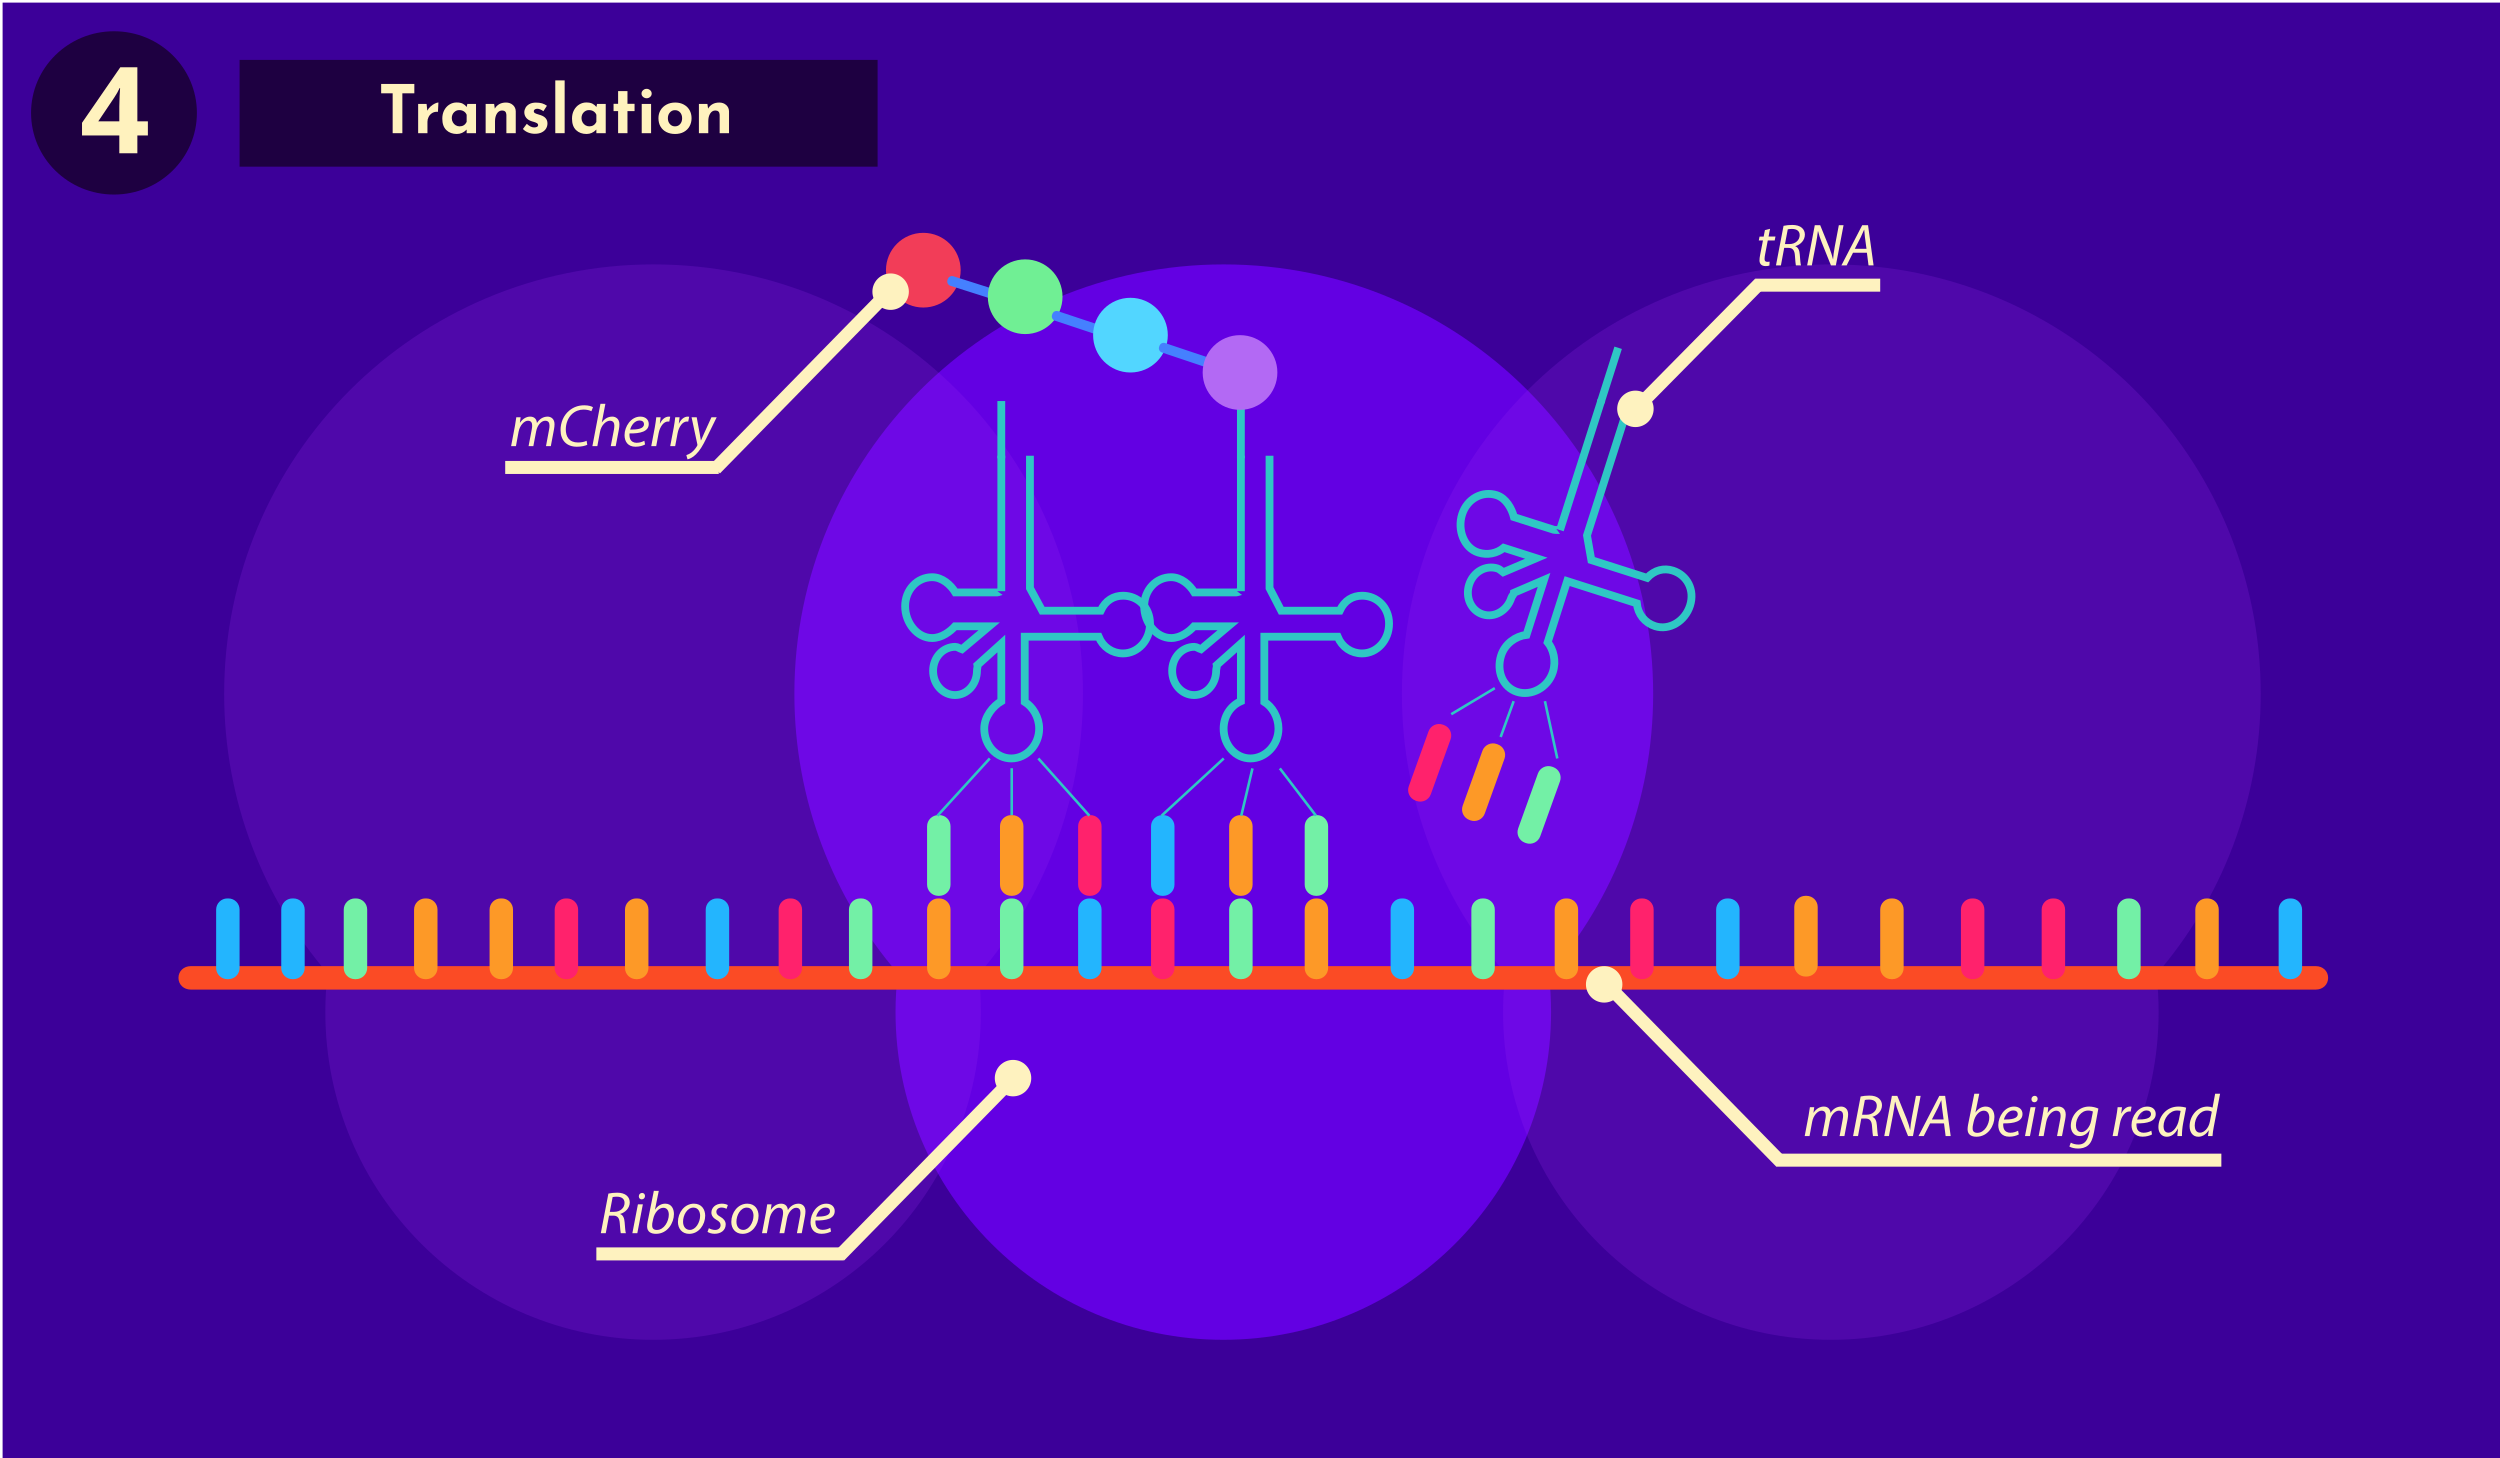 <?xml version="1.0" encoding="utf-8"?>
<!-- Generator: Adobe Illustrator 16.0.0, SVG Export Plug-In . SVG Version: 6.00 Build 0)  -->
<!DOCTYPE svg PUBLIC "-//W3C//DTD SVG 1.1//EN" "http://www.w3.org/Graphics/SVG/1.1/DTD/svg11.dtd">
<svg version="1.1" id="Layer_1" xmlns="http://www.w3.org/2000/svg" xmlns:xlink="http://www.w3.org/1999/xlink" x="0px" y="0px"
	 width="960px" height="560px" viewBox="0 0 960 560" enable-background="new 0 0 960 560" xml:space="preserve">
<g id="BG">
	<rect x="1" y="1" fill="#3C0099" width="960" height="560"/>
</g>
<g id="Ribosome">
	<ellipse fill="#1E0041" cx="43.768" cy="43.355" rx="31.842" ry="31.352"/>
	<path opacity="0.8" fill="#6D00F5" enable-background="new    " d="M594.775,374.118c0.555,4.763,0.832,9.609,0.832,14.516
		c0,69.511-56.354,125.855-125.855,125.855c-69.513,0-125.868-56.346-125.868-125.855c0-5.03,0.297-9.992,0.871-14.878
		c-24.764-28.848-39.718-66.348-39.718-107.336c0-91.063,73.824-164.887,164.888-164.887c91.062,0,164.886,73.823,164.886,164.887
		C634.81,307.58,619.721,345.225,594.775,374.118z"/>
	<path opacity="0.2" fill="#9D2CF4" enable-background="new    " d="M375.819,374.118c0.555,4.763,0.832,9.609,0.832,14.516
		c0,69.511-56.354,125.855-125.856,125.855c-69.512,0-125.866-56.346-125.866-125.855c0-5.03,0.296-9.992,0.869-14.878
		C101.034,344.908,86.08,307.408,86.08,266.42c0-91.063,73.823-164.887,164.886-164.887c91.063,0,164.887,73.823,164.887,164.887
		C415.853,307.58,400.765,345.225,375.819,374.118z"/>
	<path opacity="0.2" fill="#9D2CF4" enable-background="new    " d="M828.074,374.118c0.556,4.763,0.832,9.609,0.832,14.516
		c0,69.511-56.354,125.855-125.856,125.855c-69.513,0-125.865-56.346-125.865-125.855c0-5.03,0.296-9.992,0.87-14.878
		c-24.766-28.848-39.721-66.348-39.721-107.336c0-91.063,73.825-164.887,164.889-164.887c91.063,0,164.886,73.823,164.886,164.887
		C868.107,307.58,853.02,345.225,828.074,374.118z"/>
</g>
<g id="mRNA">
	<path fill="#FB4B25" d="M894,375.5c0,2.641-2.1,4.5-4.689,4.5H73.222c-2.591,0-4.69-1.859-4.69-4.5l0,0c0-2.642,2.1-4.5,4.69-4.5
		H889.31C891.9,371,894,372.859,894,375.5L894,375.5z"/>
	<path fill="#23B5FE" d="M884,371.697c0,2.376-1.927,4.304-4.303,4.304h-0.395c-2.376,0-4.303-1.928-4.303-4.304v-22.395
		c0-2.376,1.927-4.304,4.303-4.304h0.395c2.376,0,4.303,1.928,4.303,4.304V371.697z"/>
	<path fill="#FD9927" d="M852,371.697c0,2.376-1.927,4.304-4.303,4.304h-0.395c-2.376,0-4.303-1.928-4.303-4.304v-22.395
		c0-2.376,1.927-4.304,4.303-4.304h0.395c2.376,0,4.303,1.928,4.303,4.304V371.697z"/>
	<path fill="#73F0A6" d="M822,371.697c0,2.376-1.927,4.304-4.303,4.304h-0.395c-2.376,0-4.303-1.928-4.303-4.304v-22.395
		c0-2.376,1.927-4.304,4.303-4.304h0.395c2.376,0,4.303,1.928,4.303,4.304V371.697z"/>
	<path fill="#FF226C" d="M793,371.697c0,2.376-1.927,4.304-4.303,4.304h-0.395c-2.376,0-4.303-1.928-4.303-4.304v-22.395
		c0-2.376,1.927-4.304,4.303-4.304h0.395c2.376,0,4.303,1.928,4.303,4.304V371.697z"/>
	<path fill="#FF226C" d="M762,371.697c0,2.376-1.927,4.304-4.303,4.304h-0.395c-2.376,0-4.303-1.928-4.303-4.304v-22.395
		c0-2.376,1.927-4.304,4.303-4.304h0.395c2.376,0,4.303,1.928,4.303,4.304V371.697z"/>
	<path fill="#FD9927" d="M731,371.697c0,2.376-1.927,4.304-4.303,4.304h-0.395c-2.376,0-4.303-1.928-4.303-4.304v-22.395
		c0-2.376,1.927-4.304,4.303-4.304h0.395c2.376,0,4.303,1.928,4.303,4.304V371.697z"/>
	<path fill="#FD9927" d="M698,370.697c0,2.376-1.927,4.304-4.303,4.304h-0.395c-2.376,0-4.303-1.928-4.303-4.304v-22.395
		c0-2.376,1.927-4.304,4.303-4.304h0.395c2.376,0,4.303,1.928,4.303,4.304V370.697z"/>
	<path fill="#23B5FE" d="M668,371.697c0,2.376-1.927,4.304-4.303,4.304h-0.395c-2.376,0-4.303-1.928-4.303-4.304v-22.395
		c0-2.376,1.927-4.304,4.303-4.304h0.395c2.376,0,4.303,1.928,4.303,4.304V371.697z"/>
	<path fill="#FF226C" d="M635,371.697c0,2.376-1.927,4.304-4.303,4.304h-0.395c-2.376,0-4.303-1.928-4.303-4.304v-22.395
		c0-2.376,1.927-4.304,4.303-4.304h0.395c2.376,0,4.303,1.928,4.303,4.304V371.697z"/>
	<path fill="#73F0A6" d="M574,371.697c0,2.376-1.927,4.304-4.303,4.304h-0.395c-2.376,0-4.303-1.928-4.303-4.304v-22.395
		c0-2.376,1.927-4.304,4.303-4.304h0.395c2.376,0,4.303,1.928,4.303,4.304V371.697z"/>
	<path fill="#FD9927" d="M606,371.697c0,2.376-1.926,4.304-4.302,4.304h-0.396c-2.376,0-4.303-1.928-4.303-4.304v-22.395
		c0-2.376,1.927-4.304,4.303-4.304h0.396c2.376,0,4.302,1.928,4.302,4.304V371.697z"/>
	<path fill="#FF226C" d="M549.441,304.974c-0.805,2.235-3.269,3.396-5.504,2.593l-0.372-0.134c-2.235-0.805-3.396-3.271-2.592-5.506
		l7.579-21.071c0.804-2.235,3.27-3.396,5.506-2.593l0.37,0.133c2.235,0.806,3.396,3.27,2.593,5.506L549.441,304.974z"/>
	<path fill="#73F0A6" d="M591.447,321.146c-0.804,2.236-3.27,3.397-5.505,2.593l-0.371-0.134c-2.235-0.805-3.396-3.269-2.593-5.506
		l7.58-21.072c0.805-2.234,3.269-3.396,5.504-2.593l0.372,0.134c2.235,0.806,3.396,3.27,2.592,5.506L591.447,321.146z"/>
	<path fill="#FD9927" d="M570.144,312.42c-0.805,2.234-3.27,3.396-5.504,2.593l-0.374-0.135c-2.235-0.805-3.396-3.27-2.591-5.505
		l7.58-21.072c0.803-2.236,3.269-3.397,5.504-2.593l0.372,0.135c2.236,0.804,3.396,3.269,2.593,5.504L570.144,312.42z"/>
	<path fill="#23B5FE" d="M543,371.697c0,2.376-1.927,4.304-4.303,4.304h-0.395c-2.376,0-4.303-1.928-4.303-4.304v-22.395
		c0-2.376,1.927-4.304,4.303-4.304h0.395c2.376,0,4.303,1.928,4.303,4.304V371.697z"/>
	<path fill="#FD9927" d="M510,371.697c0,2.376-1.927,4.304-4.303,4.304h-0.395c-2.376,0-4.303-1.928-4.303-4.304v-22.395
		c0-2.376,1.927-4.304,4.303-4.304h0.395c2.376,0,4.303,1.928,4.303,4.304V371.697z"/>
	<path fill="#FF226C" d="M451,371.697c0,2.376-1.926,4.304-4.302,4.304h-0.396c-2.376,0-4.303-1.928-4.303-4.304v-22.395
		c0-2.376,1.927-4.304,4.303-4.304h0.396c2.376,0,4.302,1.928,4.302,4.304V371.697z"/>
	<path fill="#73F0A6" d="M481,371.697c0,2.376-1.927,4.304-4.303,4.304h-0.395c-2.377,0-4.303-1.928-4.303-4.304v-22.395
		c0-2.376,1.926-4.304,4.303-4.304h0.395c2.376,0,4.303,1.928,4.303,4.304V371.697z"/>
	<path fill="#23B5FE" d="M423,371.697c0,2.376-1.926,4.304-4.302,4.304h-0.396c-2.377,0-4.303-1.928-4.303-4.304v-22.395
		c0-2.376,1.926-4.304,4.303-4.304h0.396c2.376,0,4.302,1.928,4.302,4.304V371.697z"/>
	<path fill="#FF226C" d="M423,339.697c0,2.376-1.926,4.304-4.302,4.304h-0.396c-2.377,0-4.303-1.928-4.303-4.304v-22.395
		c0-2.377,1.926-4.304,4.303-4.304h0.396c2.376,0,4.302,1.927,4.302,4.304V339.697z"/>
	<path fill="#23B5FE" d="M451,339.697c0,2.376-1.926,4.304-4.302,4.304h-0.396c-2.376,0-4.303-1.928-4.303-4.304v-22.395
		c0-2.377,1.927-4.304,4.303-4.304h0.396c2.376,0,4.302,1.927,4.302,4.304V339.697z"/>
	<path fill="#FD9927" d="M481,339.697c0,2.376-1.927,4.304-4.303,4.304h-0.395c-2.377,0-4.303-1.928-4.303-4.304v-22.395
		c0-2.377,1.926-4.304,4.303-4.304h0.395c2.376,0,4.303,1.927,4.303,4.304V339.697z"/>
	<path fill="#73F0A6" d="M510,339.697c0,2.376-1.927,4.304-4.303,4.304h-0.395c-2.376,0-4.303-1.928-4.303-4.304v-22.395
		c0-2.377,1.927-4.304,4.303-4.304h0.395c2.376,0,4.303,1.927,4.303,4.304V339.697z"/>
	<path fill="#73F0A6" d="M393,371.697c0,2.376-1.926,4.304-4.303,4.304h-0.395c-2.377,0-4.304-1.928-4.304-4.304v-22.395
		c0-2.376,1.926-4.304,4.304-4.304h0.395c2.376,0,4.303,1.928,4.303,4.304V371.697z"/>
	<path fill="#FD9927" d="M393,339.697c0,2.376-1.926,4.304-4.303,4.304h-0.395c-2.377,0-4.304-1.928-4.304-4.304v-22.395
		c0-2.377,1.926-4.304,4.304-4.304h0.395c2.376,0,4.303,1.927,4.303,4.304V339.697z"/>
	<path fill="#FD9927" d="M365,371.697c0,2.376-1.926,4.304-4.303,4.304h-0.395c-2.377,0-4.304-1.928-4.304-4.304v-22.395
		c0-2.376,1.926-4.304,4.304-4.304h0.395c2.376,0,4.303,1.928,4.303,4.304V371.697z"/>
	<path fill="#73F0A6" d="M365,339.697c0,2.376-1.926,4.304-4.303,4.304h-0.395c-2.377,0-4.304-1.928-4.304-4.304v-22.395
		c0-2.377,1.926-4.304,4.304-4.304h0.395c2.376,0,4.303,1.927,4.303,4.304V339.697z"/>
	<path fill="#73F0A6" d="M335,371.697c0,2.376-1.926,4.304-4.303,4.304h-0.395c-2.377,0-4.304-1.928-4.304-4.304v-22.395
		c0-2.376,1.926-4.304,4.304-4.304h0.395c2.376,0,4.303,1.928,4.303,4.304V371.697z"/>
	<path fill="#23B5FE" d="M280,371.697c0,2.376-1.926,4.304-4.303,4.304h-0.395c-2.377,0-4.304-1.928-4.304-4.304v-22.395
		c0-2.376,1.926-4.304,4.304-4.304h0.395c2.376,0,4.303,1.928,4.303,4.304V371.697z"/>
	<path fill="#FF226C" d="M308,371.697c0,2.376-1.926,4.304-4.303,4.304h-0.395c-2.377,0-4.304-1.928-4.304-4.304v-22.395
		c0-2.376,1.926-4.304,4.304-4.304h0.395c2.376,0,4.303,1.928,4.303,4.304V371.697z"/>
	<path fill="#FD9927" d="M249,371.697c0,2.376-1.926,4.304-4.303,4.304h-0.395c-2.377,0-4.304-1.928-4.304-4.304v-22.395
		c0-2.376,1.926-4.304,4.304-4.304h0.395c2.376,0,4.303,1.928,4.303,4.304V371.697z"/>
	<path fill="#FD9927" d="M197,371.697c0,2.376-1.926,4.304-4.303,4.304h-0.395c-2.377,0-4.304-1.928-4.304-4.304v-22.395
		c0-2.376,1.926-4.304,4.304-4.304h0.395c2.376,0,4.303,1.928,4.303,4.304V371.697z"/>
	<path fill="#FF226C" d="M222,371.697c0,2.376-1.926,4.304-4.302,4.304h-0.396c-2.377,0-4.303-1.928-4.303-4.304v-22.395
		c0-2.376,1.926-4.304,4.303-4.304h0.396c2.376,0,4.302,1.928,4.302,4.304V371.697z"/>
	<path fill="#FD9927" d="M168,371.697c0,2.376-1.926,4.304-4.303,4.304h-0.395c-2.377,0-4.304-1.928-4.304-4.304v-22.395
		c0-2.376,1.926-4.304,4.304-4.304h0.395c2.376,0,4.303,1.928,4.303,4.304V371.697z"/>
	<path fill="#73F0A6" d="M141,371.697c0,2.376-1.926,4.304-4.302,4.304h-0.396c-2.377,0-4.303-1.928-4.303-4.304v-22.395
		c0-2.376,1.926-4.304,4.303-4.304h0.396c2.376,0,4.302,1.928,4.302,4.304V371.697z"/>
	<path fill="#23B5FE" d="M92,371.697c0,2.376-1.926,4.304-4.302,4.304h-0.396c-2.377,0-4.303-1.928-4.303-4.304v-22.395
		c0-2.376,1.926-4.304,4.303-4.304h0.396c2.376,0,4.302,1.928,4.302,4.304V371.697z"/>
	<path fill="#23B5FE" d="M117,371.697c0,2.376-1.926,4.304-4.303,4.304h-0.395c-2.377,0-4.304-1.928-4.304-4.304v-22.395
		c0-2.376,1.926-4.304,4.304-4.304h0.395c2.376,0,4.303,1.928,4.303,4.304V371.697z"/>
</g>
<g id="tRNA">
	<path fill="none" stroke="#2FC7C4" stroke-width="3" stroke-miterlimit="10" d="M395.5,175v50.837l4.696,8.663h22.475
		c1.864-4,5.013-5.747,8.575-5.747c5.72,0,10.361,4.429,10.361,10.747c0,6.325-4.642,11.416-10.361,11.416
		c-4.135,0-7.708-2.416-9.369-6.416H393.5v25.015c3,1.864,5.54,5.765,5.54,10.279c0,6.325-4.985,11.446-10.71,11.446
		c-5.72,0-10.382-5.121-10.382-11.446c0-4.724,3.553-8.778,6.553-10.523v-22.154l-9.156,8.26c0.146,0.673-0.185,1.394-0.185,2.107
		c0,5.183-3.712,9.416-8.403,9.416c-4.688,0-8.445-4.117-8.445-9.298c0-5.175,3.821-9.221,8.512-9.221
		c0.879,0,1.742,0.671,2.54,0.945l10.485-8.826H366.71c-1.833,2-5.078,4.506-8.775,4.506c-5.72,0-10.36-5.872-10.36-12.197
		c0-6.318,4.641-11.163,10.36-11.163c3.795,0,7.11,2.854,8.917,5.854h16.068c0.39,0,1.581-0.543,1.581-0.473V175"/>
	<line fill="none" stroke="#2FC7C4" stroke-width="3" stroke-miterlimit="10" x1="384.5" y1="176" x2="384.5" y2="154"/>
	<path fill="none" stroke="#2FC7C4" stroke-width="3" stroke-miterlimit="10" d="M487.5,175v50.837l4.486,8.663h22.473
		c1.865-4,5.015-5.747,8.577-5.747c5.719,0,10.36,4.429,10.36,10.747c0,6.325-4.643,11.416-10.36,11.416
		c-4.136,0-7.709-2.416-9.37-6.416H485.5v25.015c3,1.864,5.436,5.765,5.436,10.279c0,6.325-5.038,11.446-10.763,11.446
		c-5.721,0-10.305-5.121-10.305-11.446c0-4.724,2.632-8.778,6.632-10.523v-22.154l-9.262,8.26c0.146,0.673-0.235,1.394-0.235,2.107
		c0,5.183-3.739,9.416-8.43,9.416c-4.689,0-8.459-4.117-8.459-9.298c0-5.175,3.815-9.221,8.505-9.221
		c0.879,0,1.737,0.671,2.536,0.945l10.482-8.826H458.5c-1.832,2-5.077,4.506-8.775,4.506c-5.72,0-10.36-5.872-10.36-12.197
		c0-6.318,4.642-11.163,10.36-11.163c3.795,0,7.111,2.854,8.917,5.854h16.069c0.389,0,1.791-0.543,1.791-0.473V175"/>
	<line fill="none" stroke="#2FC7C4" stroke-width="3" stroke-miterlimit="10" x1="476.5" y1="176" x2="476.5" y2="154"/>
	<path fill="none" stroke="#2FC7C4" stroke-width="3" stroke-miterlimit="10" d="M624.992,156.781l-15.588,48.816l1.674,9.472
		l21.409,6.835c2.94-3.074,6.501-3.879,9.896-2.793c5.446,1.738,8.512,7.404,6.589,13.425c-1.923,6.024-7.956,9.655-13.402,7.916
		c-3.939-1.258-6.617-4.621-7.036-8.769l-26.738-8.539l-7.496,23.48c2.164,2.646,3.375,7.129,2.003,11.43
		c-1.924,6.026-8.306,9.365-13.757,7.624c-5.449-1.74-8.035-7.943-6.112-13.968c1.438-4.498,5.568-7.438,9.742-7.938l6.737-21.104
		l-11.57,4.977c-0.064,0.687-0.766,1.219-0.982,1.898c-1.577,4.937-6.483,7.813-10.951,6.387c-4.468-1.425-6.836-6.504-5.261-11.438
		c1.575-4.932,6.424-7.63,10.895-6.203c0.837,0.268,1.506,0.971,2.185,1.475l12.724-5.418l-12.515-3.996
		c-2.618,2.175-6.271,2.945-9.793,1.819c-5.449-1.74-8.115-8.647-6.192-14.671c1.923-6.021,7.777-9.101,13.227-7.36
		c3.615,1.154,5.827,5.132,6.674,8.413l15.309,4.887c0.37,0.119,2.389,0.027,2.366,0.097l15.949-49.952"/>
	<line fill="none" stroke="#2FC7C4" stroke-width="3" stroke-miterlimit="10" x1="614.682" y1="154.494" x2="621.37" y2="133.543"/>
	<line fill="none" stroke="#2FC7C4" stroke-miterlimit="10" x1="359.996" y1="313.232" x2="380.074" y2="291.24"/>
	<line fill="none" stroke="#2FC7C4" stroke-miterlimit="10" x1="388.5" y1="313" x2="388.5" y2="295"/>
	<line fill="none" stroke="#2FC7C4" stroke-miterlimit="10" x1="418.32" y1="313.232" x2="398.719" y2="291.24"/>
	<line fill="none" stroke="#2FC7C4" stroke-miterlimit="10" x1="446.049" y1="313.232" x2="469.924" y2="291.24"/>
	<line fill="none" stroke="#2FC7C4" stroke-miterlimit="10" x1="476.645" y1="313.232" x2="480.947" y2="295.065"/>
	<line fill="none" stroke="#2FC7C4" stroke-miterlimit="10" x1="505.329" y1="313.232" x2="491.466" y2="295.065"/>
	<line fill="none" stroke="#2FC7C4" stroke-miterlimit="10" x1="557.276" y1="274.25" x2="574" y2="264.25"/>
	<line fill="none" stroke="#2FC7C4" stroke-miterlimit="10" x1="576.25" y1="283" x2="581.25" y2="269.25"/>
	<line fill="none" stroke="#2FC7C4" stroke-miterlimit="10" x1="598" y1="291.24" x2="593.25" y2="269.25"/>
</g>
<g id="Intimin">
	<circle fill="#F23D58" cx="354.551" cy="103.75" r="14.342"/>
	<path fill="#4580FF" d="M383.868,113.943c-0.286,0.904-1.251,1.403-2.154,1.117l-16.777-5.327c-0.903-0.285-1.403-1.25-1.116-2.154
		l0.119-0.373c0.287-0.903,1.251-1.403,2.155-1.117l16.776,5.327c0.903,0.286,1.403,1.25,1.116,2.153L383.868,113.943z"/>
	<circle fill="#70EF94" cx="393.665" cy="113.945" r="14.342"/>
	<path fill="#4580FF" d="M423.934,127.6c-0.299,0.9-1.271,1.386-2.17,1.087l-16.701-5.563c-0.899-0.298-1.386-1.271-1.086-2.17
		l0.124-0.372c0.299-0.899,1.271-1.387,2.171-1.087l16.701,5.563c0.897,0.298,1.385,1.271,1.085,2.17L423.934,127.6z"/>
	<circle fill="#52D6FF" cx="434.096" cy="128.697" r="14.342"/>
	<path fill="#4580FF" d="M465.041,139.874c-0.3,0.898-1.272,1.383-2.172,1.083l-16.689-5.596c-0.898-0.3-1.383-1.272-1.081-2.172
		l0.125-0.372c0.301-0.897,1.273-1.383,2.172-1.083l16.69,5.596c0.897,0.3,1.383,1.272,1.082,2.172L465.041,139.874z"/>
	<circle fill="#B369F4" cx="476.168" cy="143.039" r="14.342"/>
</g>
<g id="Text">
	<path fill="#FEF2BF" d="M635,157c0-3.866-3.134-7-7-7l0,0c-3.865,0-7,3.134-7,7l0,0c0,3.866,3.135,7,7,7l0,0
		C631.866,164,635,160.866,635,157L635,157z"/>
	
		<line fill="none" stroke="#FEF2BF" stroke-width="5" stroke-miterlimit="10" x1="675.729" y1="108.794" x2="626.781" y2="158.366"/>
	<line fill="none" stroke="#FEF2BF" stroke-width="5" stroke-miterlimit="10" x1="722" y1="109.5" x2="674" y2="109.5"/>
	<g>
		<path fill="#FEF2BF" d="M679.7,87.863l-0.571,2.978h2.655l-0.298,1.489h-2.656l-1.03,5.382c-0.114,0.619-0.206,1.19-0.206,1.787
			c0,0.664,0.32,1.054,1.054,1.054c0.321,0,0.642-0.023,0.894-0.069l-0.092,1.489c-0.344,0.137-0.916,0.206-1.466,0.206
			c-1.695,0-2.336-1.031-2.336-2.153c0-0.642,0.068-1.282,0.229-2.084l1.1-5.61h-1.604l0.299-1.489h1.581l0.479-2.496L679.7,87.863z
			"/>
		<path fill="#FEF2BF" d="M684.877,86.717c0.938-0.206,2.222-0.343,3.365-0.343c1.535,0,2.863,0.365,3.688,1.122
			c0.71,0.618,1.146,1.512,1.146,2.564c0,2.244-1.718,3.917-3.665,4.466l-0.021,0.046c1.076,0.367,1.604,1.513,1.718,3.115
			c0.16,2.153,0.274,3.619,0.48,4.237h-1.971c-0.091-0.321-0.252-1.947-0.365-3.733c-0.114-2.106-0.895-3-2.429-3h-1.693
			l-1.261,6.733h-1.9L684.877,86.717z M685.426,93.726h1.694c2.405,0,3.962-1.581,3.962-3.436c0-1.649-1.235-2.382-2.978-2.382
			c-0.755,0-1.259,0.068-1.604,0.16L685.426,93.726z"/>
		<path fill="#FEF2BF" d="M693.944,101.925l2.933-15.438h2.084l3.551,8.749c0.664,1.741,1.029,2.979,1.351,4.307l0.046-0.023
			c0.092-1.396,0.252-2.68,0.643-4.833l1.558-8.2h1.81l-2.954,15.438h-1.878l-3.504-8.727c-0.757-1.9-1.101-3-1.443-4.442
			l-0.068,0.022c-0.161,1.443-0.413,2.979-0.802,5.084l-1.535,8.063L693.944,101.925L693.944,101.925z"/>
		<path fill="#FEF2BF" d="M711.556,97.047l-2.45,4.878h-2.016l7.993-15.438h2.243l2.13,15.438h-1.945l-0.618-4.878H711.556z
			 M716.732,95.535l-0.596-4.467c-0.092-0.801-0.206-1.924-0.275-2.84h-0.046c-0.412,0.916-0.801,1.878-1.26,2.817l-2.313,4.489
			H716.732z"/>
	</g>
	<path fill="#FEF2BF" d="M623,378c0,3.865-3.134,7-7,7l0,0c-3.865,0-7-3.135-7-7l0,0c0-3.866,3.135-7,7-7l0,0
		C619.866,371,623,374.134,623,378L623,378z"/>
	<line fill="none" stroke="#FEF2BF" stroke-width="5" stroke-miterlimit="10" x1="614.25" y1="375.207" x2="683.752" y2="446.126"/>
	<line fill="none" stroke="#FEF2BF" stroke-width="5" stroke-miterlimit="10" x1="682" y1="445.5" x2="853" y2="445.5"/>
	<g>
		<path fill="#FEF2BF" d="M693.004,436.255l1.487-7.855c0.229-1.237,0.391-2.313,0.504-3.229h1.673l-0.299,2.084h0.069
			c1.03-1.534,2.428-2.336,3.894-2.336c1.694,0,2.496,1.075,2.589,2.474c0.983-1.604,2.403-2.451,4.076-2.474
			c1.282,0,2.681,0.823,2.681,2.907c0,0.527-0.069,1.261-0.185,1.878l-1.236,6.552h-1.854l1.19-6.391
			c0.092-0.413,0.159-0.984,0.159-1.442c0-1.168-0.435-1.925-1.672-1.925c-1.374,0-3,1.604-3.458,4.077l-1.075,5.681h-1.833
			l1.236-6.506c0.092-0.479,0.139-0.916,0.139-1.351c0-0.938-0.253-1.901-1.649-1.901s-3.115,1.832-3.55,4.191l-1.031,5.565H693.004
			L693.004,436.255z"/>
		<path fill="#FEF2BF" d="M714.485,421.047c0.938-0.206,2.222-0.345,3.366-0.345c1.535,0,2.863,0.367,3.688,1.123
			c0.711,0.618,1.146,1.512,1.146,2.564c0,2.245-1.718,3.917-3.665,4.467l-0.022,0.046c1.076,0.366,1.604,1.511,1.719,3.114
			c0.16,2.153,0.273,3.619,0.479,4.237h-1.97c-0.091-0.32-0.252-1.947-0.366-3.733c-0.114-2.107-0.894-3-2.428-3h-1.694l-1.26,6.733
			h-1.901L714.485,421.047z M715.034,428.056h1.695c2.405,0,3.962-1.58,3.962-3.437c0-1.648-1.236-2.382-2.978-2.382
			c-0.756,0-1.26,0.068-1.604,0.16L715.034,428.056z"/>
		<path fill="#FEF2BF" d="M723.554,436.255l2.932-15.438h2.084l3.551,8.749c0.664,1.74,1.03,2.979,1.352,4.306l0.046-0.022
			c0.092-1.396,0.252-2.68,0.642-4.832l1.559-8.199h1.809l-2.954,15.438h-1.878l-3.504-8.728c-0.756-1.899-1.1-3-1.442-4.442
			l-0.068,0.022c-0.161,1.442-0.413,2.979-0.802,5.085l-1.535,8.063L723.554,436.255L723.554,436.255z"/>
		<path fill="#FEF2BF" d="M741.165,431.376l-2.449,4.879h-2.017l7.993-15.438h2.244l2.13,15.438h-1.946l-0.617-4.879H741.165z
			 M746.343,429.865l-0.597-4.467c-0.092-0.802-0.206-1.924-0.274-2.84h-0.046c-0.412,0.916-0.802,1.878-1.261,2.816l-2.313,4.489
			L746.343,429.865L746.343,429.865z"/>
		<path fill="#FEF2BF" d="M760.036,419.992l-1.466,7.192h0.046c0.984-1.489,2.404-2.269,3.895-2.269
			c2.428,0,3.344,2.017,3.344,3.985c0,3.39-2.451,7.604-6.896,7.604c-1.945,0-3.411-0.803-3.411-2.863
			c0-0.526,0.092-1.19,0.183-1.718l2.405-11.934L760.036,419.992L760.036,419.992z M757.632,431.972
			c-0.093,0.367-0.16,0.825-0.139,1.396c0,1.055,0.597,1.649,1.787,1.649c2.862,0,4.604-3.413,4.604-5.863
			c0-1.375-0.597-2.657-2.107-2.657c-1.648,0-3.344,1.695-3.894,4.307L757.632,431.972z"/>
		<path fill="#FEF2BF" d="M775.22,435.613c-0.824,0.481-2.176,0.871-3.665,0.871c-2.933,0-4.214-1.993-4.214-4.442
			c0-3.346,2.474-7.123,6.047-7.123c2.105,0,3.252,1.26,3.252,2.84c0,2.908-3.275,3.688-7.375,3.618
			c-0.092,0.48-0.022,1.512,0.229,2.106c0.436,0.985,1.328,1.489,2.474,1.489c1.306,0,2.291-0.413,2.978-0.779L775.22,435.613z
			 M773.112,426.406c-1.81,0-3.16,1.765-3.618,3.504c2.978,0.023,5.313-0.365,5.313-2.084
			C774.808,426.909,774.12,426.406,773.112,426.406z"/>
		<path fill="#FEF2BF" d="M777.601,436.255l2.13-11.085h1.9l-2.13,11.085H777.601z M780.074,422.077c0-0.732,0.572-1.282,1.26-1.282
			s1.122,0.504,1.122,1.19c-0.022,0.756-0.55,1.282-1.282,1.282C780.51,423.269,780.074,422.765,780.074,422.077z"/>
		<path fill="#FEF2BF" d="M782.845,436.255l1.487-7.855c0.253-1.237,0.391-2.313,0.527-3.229h1.694l-0.274,2.176h0.046
			c0.984-1.559,2.474-2.428,4.101-2.428c1.327,0,2.815,0.756,2.815,3.092c0,0.479-0.091,1.189-0.206,1.786l-1.235,6.459h-1.901
			l1.214-6.391c0.092-0.436,0.16-0.962,0.16-1.421c0-1.122-0.436-1.946-1.74-1.946c-1.352,0-3.275,1.627-3.779,4.375l-1.008,5.383
			L782.845,436.255L782.845,436.255z"/>
		<path fill="#FEF2BF" d="M795.189,438.774c0.664,0.412,1.764,0.732,2.932,0.732c1.855,0,3.321-0.962,3.985-3.962l0.366-1.649
			h-0.068c-0.962,1.581-2.313,2.359-3.848,2.359c-2.222,0-3.367-1.878-3.367-3.849c-0.023-3.756,2.748-7.489,7.031-7.489
			c1.282,0,2.68,0.366,3.55,0.778l-1.694,9.161c-0.458,2.337-1.076,3.963-2.244,4.947c-1.1,0.962-2.589,1.236-3.87,1.236
			c-1.353,0-2.611-0.32-3.321-0.778L795.189,438.774z M803.687,426.818c-0.344-0.16-1.03-0.366-1.832-0.366
			c-2.771,0-4.673,2.887-4.695,5.636c0,1.214,0.437,2.655,2.131,2.655c1.625,0,3.274-2.062,3.688-4.236L803.687,426.818z"/>
		<path fill="#FEF2BF" d="M811.243,436.255l1.352-7.146c0.274-1.442,0.458-2.909,0.573-3.938h1.672
			c-0.093,0.777-0.185,1.557-0.299,2.403h0.068c0.71-1.512,1.901-2.655,3.391-2.655c0.16,0,0.39,0.021,0.526,0.046l-0.366,1.878
			c-0.114-0.023-0.298-0.046-0.504-0.046c-1.648,0-3.115,1.991-3.597,4.579l-0.916,4.88H811.243L811.243,436.255z"/>
		<path fill="#FEF2BF" d="M826.383,435.613c-0.824,0.481-2.177,0.871-3.665,0.871c-2.933,0-4.214-1.993-4.214-4.442
			c0-3.346,2.474-7.123,6.047-7.123c2.105,0,3.252,1.26,3.252,2.84c0,2.908-3.275,3.688-7.375,3.618
			c-0.092,0.48-0.022,1.512,0.229,2.106c0.436,0.985,1.328,1.489,2.474,1.489c1.306,0,2.291-0.413,2.978-0.779L826.383,435.613z
			 M824.274,426.406c-1.81,0-3.16,1.765-3.618,3.504c2.978,0.023,5.313-0.365,5.313-2.084
			C825.97,426.909,825.282,426.406,824.274,426.406z"/>
		<path fill="#FEF2BF" d="M836.114,436.255c0-0.664,0.114-1.719,0.252-2.863h-0.046c-1.214,2.291-2.726,3.115-4.306,3.115
			c-1.946,0-3.185-1.559-3.185-3.665c0-3.849,2.841-7.924,7.674-7.924c1.054,0,2.222,0.183,2.978,0.435l-1.122,5.771
			c-0.367,1.925-0.527,3.895-0.48,5.131H836.114L836.114,436.255z M837.352,426.59c-0.275-0.069-0.688-0.16-1.329-0.16
			c-2.862,0-5.199,3-5.222,6.068c0,1.236,0.436,2.45,1.9,2.45c1.58,0,3.458-2.062,4.009-5.016L837.352,426.59z"/>
		<path fill="#FEF2BF" d="M852.512,419.992l-2.428,12.759c-0.229,1.145-0.412,2.428-0.48,3.504h-1.741l0.298-2.198h-0.046
			c-1.008,1.58-2.404,2.45-3.984,2.45c-2.152,0-3.32-1.765-3.32-4.031c0-3.939,2.932-7.558,6.848-7.558
			c0.71,0,1.488,0.159,1.971,0.389l0.983-5.313L852.512,419.992L852.512,419.992z M849.328,426.909
			c-0.39-0.252-1.029-0.458-1.832-0.458c-2.656,0-4.719,2.817-4.719,5.771c0,1.329,0.459,2.726,2.085,2.726
			c1.466,0,3.229-1.672,3.71-4.168L849.328,426.909z"/>
	</g>
	<path fill="#FEF2BF" d="M396,414c0-3.866-3.134-7-7-7l0,0c-3.866,0-7,3.134-7,7l0,0c0,3.865,3.134,7,7,7l0,0
		C392.866,421,396,417.865,396,414L396,414z"/>
	
		<line fill="none" stroke="#FEF2BF" stroke-width="5" stroke-miterlimit="10" x1="391.626" y1="411.541" x2="322.349" y2="482.272"/>
	<line fill="none" stroke="#FEF2BF" stroke-width="5" stroke-miterlimit="10" x1="324" y1="481.5" x2="229" y2="481.5"/>
	<g>
		<path fill="#FEF2BF" d="M233.624,458.337c0.939-0.206,2.223-0.345,3.367-0.345c1.535,0,2.863,0.367,3.688,1.123
			c0.71,0.618,1.146,1.512,1.146,2.564c0,2.245-1.718,3.917-3.665,4.467l-0.022,0.046c1.075,0.366,1.603,1.511,1.718,3.114
			c0.16,2.153,0.274,3.619,0.48,4.237h-1.97c-0.092-0.32-0.252-1.947-0.367-3.733c-0.113-2.107-0.893-3-2.428-3h-1.695l-1.26,6.733
			h-1.901L233.624,458.337z M234.174,465.346h1.695c2.405,0,3.962-1.58,3.962-3.437c0-1.648-1.236-2.382-2.978-2.382
			c-0.756,0-1.26,0.068-1.604,0.16L234.174,465.346z"/>
		<path fill="#FEF2BF" d="M242.83,473.545l2.13-11.085h1.901l-2.13,11.085H242.83z M245.304,459.367c0-0.732,0.572-1.282,1.26-1.282
			c0.687,0,1.122,0.504,1.122,1.19c-0.022,0.756-0.549,1.282-1.282,1.282C245.739,460.559,245.304,460.055,245.304,459.367z"/>
		<path fill="#FEF2BF" d="M252.976,457.282l-1.466,7.192h0.046c0.984-1.489,2.404-2.269,3.894-2.269
			c2.428,0,3.344,2.017,3.344,3.985c0,3.39-2.449,7.604-6.894,7.604c-1.947,0-3.413-0.803-3.413-2.863
			c0-0.526,0.091-1.19,0.183-1.718l2.405-11.934L252.976,457.282L252.976,457.282z M250.571,469.262
			c-0.091,0.367-0.16,0.825-0.137,1.396c0,1.055,0.595,1.649,1.786,1.649c2.862,0,4.604-3.413,4.604-5.863
			c0-1.375-0.596-2.657-2.107-2.657c-1.648,0-3.344,1.694-3.894,4.307L250.571,469.262z"/>
		<path fill="#FEF2BF" d="M270.793,466.834c0,3.412-2.428,6.963-6.138,6.963c-2.771,0-4.329-2.063-4.329-4.559
			c0-3.642,2.542-7.031,6.138-7.031C269.465,462.207,270.793,464.476,270.793,466.834z M262.296,469.17
			c0,1.81,0.985,3.114,2.611,3.114c2.245,0,3.939-2.886,3.939-5.474c0-1.283-0.597-3.092-2.589-3.092
			C263.876,463.72,262.273,466.628,262.296,469.17z"/>
		<path fill="#FEF2BF" d="M272.212,471.62c0.527,0.32,1.489,0.688,2.383,0.688c1.282,0,2.106-0.825,2.106-1.811
			c0-0.869-0.39-1.396-1.535-2.038c-1.283-0.71-1.993-1.694-1.993-2.816c0-1.947,1.673-3.437,4.009-3.437
			c1.008,0,1.9,0.274,2.313,0.551l-0.527,1.441c-0.389-0.229-1.099-0.504-1.924-0.504c-1.145,0-1.97,0.71-1.97,1.672
			c0,0.803,0.527,1.307,1.512,1.855c1.237,0.71,2.084,1.672,2.084,2.908c0,2.337-1.9,3.643-4.236,3.643
			c-1.191,0-2.245-0.367-2.749-0.756L272.212,471.62z"/>
		<path fill="#FEF2BF" d="M291.29,466.834c0,3.412-2.428,6.963-6.138,6.963c-2.771,0-4.329-2.063-4.329-4.559
			c0-3.642,2.542-7.031,6.138-7.031C289.961,462.207,291.29,464.476,291.29,466.834z M282.793,469.17
			c0,1.81,0.985,3.114,2.611,3.114c2.245,0,3.938-2.886,3.938-5.474c0-1.283-0.596-3.092-2.588-3.092
			C284.373,463.72,282.77,466.628,282.793,469.17z"/>
		<path fill="#FEF2BF" d="M292.617,473.545l1.489-7.855c0.229-1.237,0.39-2.313,0.504-3.229h1.672l-0.297,2.084h0.068
			c1.03-1.534,2.428-2.336,3.894-2.336c1.695,0,2.497,1.075,2.588,2.474c0.985-1.604,2.405-2.451,4.077-2.474
			c1.283,0,2.68,0.823,2.68,2.907c0,0.527-0.068,1.261-0.183,1.878l-1.237,6.552h-1.854l1.19-6.391
			c0.091-0.413,0.16-0.984,0.16-1.442c0-1.168-0.435-1.925-1.672-1.925c-1.375,0-3,1.604-3.458,4.077l-1.077,5.681h-1.832
			l1.237-6.506c0.091-0.479,0.137-0.916,0.137-1.351c0-0.939-0.252-1.901-1.648-1.901c-1.397,0-3.115,1.832-3.551,4.191l-1.03,5.565
			H292.617L292.617,473.545z"/>
		<path fill="#FEF2BF" d="M319.115,472.903c-0.825,0.481-2.176,0.871-3.665,0.871c-2.932,0-4.214-1.993-4.214-4.443
			c0-3.345,2.474-7.122,6.046-7.122c2.107,0,3.252,1.26,3.252,2.84c0,2.907-3.275,3.688-7.375,3.618
			c-0.092,0.48-0.022,1.512,0.229,2.106c0.435,0.985,1.328,1.489,2.474,1.489c1.306,0,2.291-0.413,2.978-0.779L319.115,472.903z
			 M317.008,463.696c-1.809,0-3.16,1.765-3.618,3.504c2.978,0.023,5.313-0.365,5.313-2.084
			C318.703,464.199,318.016,463.696,317.008,463.696z"/>
	</g>
	<path fill="#FEF2BF" d="M349,112c0-3.866-3.134-7-7-7l0,0c-3.866,0-7,3.134-7,7l0,0c0,3.866,3.134,7,7,7l0,0
		C345.866,119,349,115.866,349,112L349,112z"/>
	
		<line fill="none" stroke="#FEF2BF" stroke-width="5" stroke-miterlimit="10" x1="343.951" y1="109.313" x2="274.673" y2="180.044"/>
	<line fill="none" stroke="#FEF2BF" stroke-width="5" stroke-miterlimit="10" x1="276" y1="179.5" x2="194" y2="179.5"/>
	<g>
		<path fill="#FEF2BF" d="M196.265,171.316l1.488-7.855c0.229-1.237,0.391-2.313,0.504-3.229h1.673l-0.298,2.084h0.068
			c1.031-1.535,2.428-2.336,3.895-2.336c1.694,0,2.496,1.077,2.588,2.475c0.984-1.604,2.404-2.451,4.076-2.475
			c1.283,0,2.681,0.825,2.681,2.909c0,0.527-0.069,1.26-0.184,1.878l-1.236,6.55h-1.855l1.191-6.39
			c0.091-0.412,0.16-0.985,0.16-1.443c0-1.168-0.436-1.924-1.672-1.924c-1.375,0-3,1.604-3.458,4.077l-1.077,5.68h-1.832
			l1.236-6.504c0.092-0.48,0.138-0.917,0.138-1.352c0-0.939-0.252-1.901-1.649-1.901c-1.396,0-3.115,1.832-3.55,4.191l-1.031,5.564
			L196.265,171.316L196.265,171.316z"/>
		<path fill="#FEF2BF" d="M225.511,170.813c-0.87,0.39-2.268,0.733-4.009,0.733c-3.894,0-6.253-2.451-6.253-6.391
			c0-2.908,1.168-5.68,3.298-7.442c1.58-1.353,3.551-2.084,5.817-2.084c1.718,0,2.932,0.435,3.344,0.756l-0.618,1.535
			c-0.572-0.344-1.672-0.643-3.046-0.643c-1.603,0-3.229,0.619-4.42,1.741c-1.442,1.353-2.358,3.527-2.358,5.863
			c0,2.771,1.26,5.039,4.694,5.039c1.168,0,2.451-0.229,3.299-0.665L225.511,170.813z"/>
		<path fill="#FEF2BF" d="M227.479,171.316l3.092-16.261h1.901l-1.374,7.146h0.045c0.938-1.352,2.291-2.223,3.962-2.223
			c1.26,0,2.749,0.779,2.749,2.979c0,0.596-0.069,1.306-0.184,1.878l-1.236,6.48h-1.901l1.236-6.39
			c0.068-0.412,0.138-0.916,0.138-1.535c0-1.03-0.481-1.832-1.718-1.832c-1.466,0-3.321,1.718-3.779,4.214l-1.03,5.542
			L227.479,171.316L227.479,171.316z"/>
		<path fill="#FEF2BF" d="M247.703,170.675c-0.825,0.48-2.176,0.87-3.665,0.87c-2.932,0-4.214-1.993-4.214-4.443
			c0-3.344,2.474-7.123,6.046-7.123c2.107,0,3.252,1.26,3.252,2.84c0,2.909-3.274,3.688-7.375,3.619
			c-0.092,0.481-0.022,1.513,0.229,2.107c0.435,0.984,1.329,1.489,2.474,1.489c1.306,0,2.291-0.412,2.979-0.779L247.703,170.675z
			 M245.595,161.468c-1.81,0-3.161,1.764-3.619,3.504c2.978,0.023,5.313-0.367,5.313-2.084
			C247.29,161.972,246.603,161.468,245.595,161.468z"/>
		<path fill="#FEF2BF" d="M250.083,171.316l1.353-7.146c0.274-1.443,0.458-2.909,0.572-3.939h1.673
			c-0.093,0.779-0.185,1.559-0.299,2.405h0.069c0.71-1.512,1.901-2.657,3.39-2.657c0.16,0,0.39,0.023,0.527,0.046L257,161.903
			c-0.113-0.022-0.298-0.046-0.504-0.046c-1.648,0-3.115,1.993-3.596,4.581l-0.916,4.878H250.083z"/>
		<path fill="#FEF2BF" d="M257.366,171.316l1.352-7.146c0.275-1.443,0.458-2.909,0.572-3.939h1.672
			c-0.092,0.779-0.184,1.559-0.298,2.405h0.069c0.71-1.512,1.9-2.657,3.39-2.657c0.16,0,0.39,0.023,0.527,0.046l-0.367,1.878
			c-0.114-0.022-0.298-0.046-0.504-0.046c-1.649,0-3.115,1.993-3.596,4.581l-0.916,4.878H257.366L257.366,171.316z"/>
		<path fill="#FEF2BF" d="M267.534,160.231l1.1,5.979c0.253,1.26,0.39,2.084,0.505,2.909h0.046c0.297-0.71,0.618-1.489,1.19-2.703
			l2.817-6.185h2.016l-4.146,8.43c-1.191,2.404-2.313,4.352-3.825,5.816c-1.237,1.26-2.588,1.787-3.229,1.924l-0.458-1.626
			c0.481-0.183,1.283-0.48,2.038-1.077c0.733-0.571,1.535-1.466,2.13-2.542c0.092-0.184,0.092-0.32,0.068-0.504l-2.222-10.421
			H267.534L267.534,160.231z"/>
	</g>
	<rect x="92" y="23" fill="#1E0041" width="245" height="41"/>
	<g>
		<path fill="#FFF2BE" d="M159.105,32.235v3.597h-4.599v15.311h-3.725V35.831h-4.418v-3.597H159.105z"/>
		<path fill="#FFF2BE" d="M165.36,40.866c0.54-0.479,1.092-0.853,1.657-1.118c0.564-0.266,1.01-0.398,1.336-0.398l-0.181,3.596
			c-0.103-0.017-0.249-0.024-0.437-0.024c-0.719,0-1.354,0.188-1.901,0.564s-0.968,0.861-1.259,1.452
			c-0.292,0.591-0.437,1.194-0.437,1.812v4.393h-3.571V39.916h3.237l0.282,2.568C164.397,41.885,164.821,41.346,165.36,40.866z"/>
		<path fill="#FFF2BE" d="M182.79,39.916v11.226h-3.597v-1.387c-1.079,1.13-2.329,1.695-3.75,1.695c-1.661,0-3.01-0.497-4.046-1.49
			s-1.555-2.466-1.555-4.418c0-1.233,0.253-2.316,0.759-3.25c0.505-0.935,1.177-1.657,2.017-2.171
			c0.839-0.515,1.738-0.771,2.697-0.771c0.993,0,1.781,0.15,2.363,0.45c0.581,0.3,1.096,0.724,1.542,1.271l0.23-1.155L182.79,39.916
			L182.79,39.916z M179.193,46.826v-2.749c-0.206-0.549-0.562-0.984-1.066-1.311c-0.505-0.325-1.101-0.488-1.785-0.488
			c-0.787,0-1.46,0.292-2.017,0.874c-0.557,0.583-0.835,1.319-0.835,2.209c0,0.582,0.137,1.117,0.411,1.605
			c0.272,0.488,0.638,0.869,1.092,1.143c0.453,0.274,0.946,0.411,1.478,0.411C177.72,48.521,178.628,47.956,179.193,46.826z"/>
		<path fill="#FFF2BE" d="M196.957,40.327c0.71,0.634,1.074,1.438,1.092,2.415v8.399h-3.597v-7.063
			c-0.051-1.097-0.6-1.645-1.644-1.645c-0.822,0-1.481,0.385-1.979,1.156c-0.497,0.771-0.745,1.764-0.745,2.979v4.573h-3.596V39.916
			h3.262l0.257,1.798c0.411-0.736,0.98-1.311,1.708-1.721c0.729-0.411,1.589-0.617,2.582-0.617
			C195.36,39.376,196.246,39.693,196.957,40.327z"/>
		<path fill="#FFF2BE" d="M202.801,50.885c-0.805-0.325-1.473-0.779-2.004-1.361l1.49-1.978c0.993,0.925,1.927,1.387,2.8,1.387
			c0.462,0,0.835-0.073,1.118-0.219s0.424-0.363,0.424-0.655c0-0.342-0.163-0.604-0.487-0.784c-0.325-0.18-0.689-0.33-1.093-0.449
			c-0.401-0.12-0.672-0.196-0.809-0.231c-0.976-0.308-1.704-0.766-2.184-1.375c-0.479-0.607-0.72-1.306-0.72-2.093
			c0-0.601,0.158-1.187,0.476-1.76c0.316-0.574,0.81-1.045,1.478-1.413c0.667-0.368,1.498-0.553,2.492-0.553
			c0.925,0,1.712,0.095,2.363,0.283c0.649,0.188,1.274,0.497,1.875,0.925l-1.361,2.106c-0.343-0.274-0.724-0.501-1.143-0.681
			c-0.42-0.181-0.802-0.271-1.144-0.271c-0.411,0-0.745,0.086-1.002,0.257s-0.385,0.377-0.385,0.617
			c-0.017,0.36,0.132,0.629,0.45,0.809c0.315,0.181,0.809,0.364,1.477,0.553c0.104,0.035,0.209,0.068,0.321,0.103
			s0.227,0.068,0.347,0.104c1.765,0.583,2.646,1.644,2.646,3.186c0,0.719-0.181,1.379-0.539,1.979c-0.36,0.6-0.904,1.083-1.631,1.45
			c-0.729,0.368-1.614,0.553-2.659,0.553C204.471,51.373,203.606,51.21,202.801,50.885z"/>
		<path fill="#FFF2BE" d="M216.827,30.873v20.269h-3.596V30.873H216.827z"/>
		<path fill="#FFF2BE" d="M232.6,39.916v11.226h-3.598v-1.387c-1.079,1.13-2.329,1.695-3.75,1.695c-1.661,0-3.01-0.497-4.046-1.49
			s-1.554-2.466-1.554-4.418c0-1.233,0.252-2.316,0.758-3.25c0.505-0.935,1.177-1.657,2.018-2.171
			c0.839-0.515,1.737-0.771,2.696-0.771c0.993,0,1.781,0.15,2.363,0.45s1.096,0.724,1.542,1.271l0.231-1.155L232.6,39.916
			L232.6,39.916z M229.003,46.826v-2.749c-0.206-0.549-0.561-0.984-1.065-1.311c-0.505-0.325-1.102-0.488-1.785-0.488
			c-0.788,0-1.46,0.292-2.017,0.874c-0.558,0.583-0.836,1.319-0.836,2.209c0,0.582,0.138,1.117,0.411,1.605s0.639,0.869,1.093,1.143
			c0.452,0.274,0.945,0.411,1.477,0.411C227.53,48.521,228.438,47.956,229.003,46.826z"/>
		<path fill="#FFF2BE" d="M240.948,34.983v4.881h2.723v2.801h-2.723v8.477h-3.596v-8.477h-1.747v-2.801h1.747v-4.881H240.948z"/>
		<path fill="#FFF2BE" d="M246.946,34.637c0.402-0.351,0.861-0.527,1.375-0.527c0.497,0,0.942,0.177,1.336,0.527
			s0.591,0.783,0.591,1.297s-0.197,0.942-0.591,1.284c-0.394,0.343-0.839,0.514-1.336,0.514c-0.514,0-0.972-0.171-1.375-0.514
			c-0.402-0.342-0.604-0.771-0.604-1.284C246.344,35.42,246.544,34.988,246.946,34.637z M250.016,39.916v11.226h-3.597V39.916
			H250.016z"/>
		<path fill="#FFF2BE" d="M253.651,42.305c0.54-0.908,1.301-1.623,2.287-2.145c0.983-0.522,2.102-0.784,3.352-0.784
			s2.352,0.262,3.301,0.784c0.95,0.521,1.684,1.236,2.196,2.145s0.771,1.937,0.771,3.083c0,1.147-0.257,2.184-0.771,3.108
			c-0.514,0.924-1.246,1.647-2.196,2.171c-0.95,0.521-2.067,0.783-3.353,0.783c-1.25,0-2.359-0.244-3.327-0.732
			s-1.721-1.187-2.261-2.094c-0.539-0.907-0.81-1.986-0.81-3.237C252.842,44.24,253.112,43.212,253.651,42.305z M257.235,47.635
			c0.514,0.591,1.164,0.886,1.952,0.886c0.821,0,1.484-0.291,1.991-0.874c0.505-0.582,0.758-1.327,0.758-2.234
			c0-0.908-0.253-1.652-0.758-2.235c-0.506-0.582-1.17-0.874-1.991-0.874c-0.788,0-1.438,0.295-1.952,0.886
			s-0.771,1.332-0.771,2.223C256.464,46.304,256.721,47.044,257.235,47.635z"/>
		<path fill="#FFF2BE" d="M278.852,40.327c0.71,0.634,1.073,1.438,1.092,2.415v8.399h-3.597v-7.063
			c-0.052-1.097-0.601-1.645-1.645-1.645c-0.822,0-1.48,0.385-1.978,1.156c-0.497,0.771-0.745,1.764-0.745,2.979v4.573h-3.597
			V39.916h3.263l0.257,1.798c0.411-0.736,0.979-1.311,1.708-1.721c0.728-0.411,1.588-0.617,2.582-0.617
			C277.255,39.376,278.141,39.693,278.852,40.327z"/>
	</g>
</g>
<g>
	<path fill="#FFF2BE" d="M56.785,52.013h-4.039v6.847h-6.93v-6.847h-14.32v-4.858l14.709-21.331h6.541v20.766h4.039V52.013z
		 M45.816,46.591v-5.604c0-0.934,0.038-2.29,0.115-4.067c0.076-1.777,0.138-2.81,0.184-3.096h-0.184
		c-0.566,1.235-1.248,2.44-2.042,3.615l-6.15,9.151H45.816z"/>
</g>
</svg>
